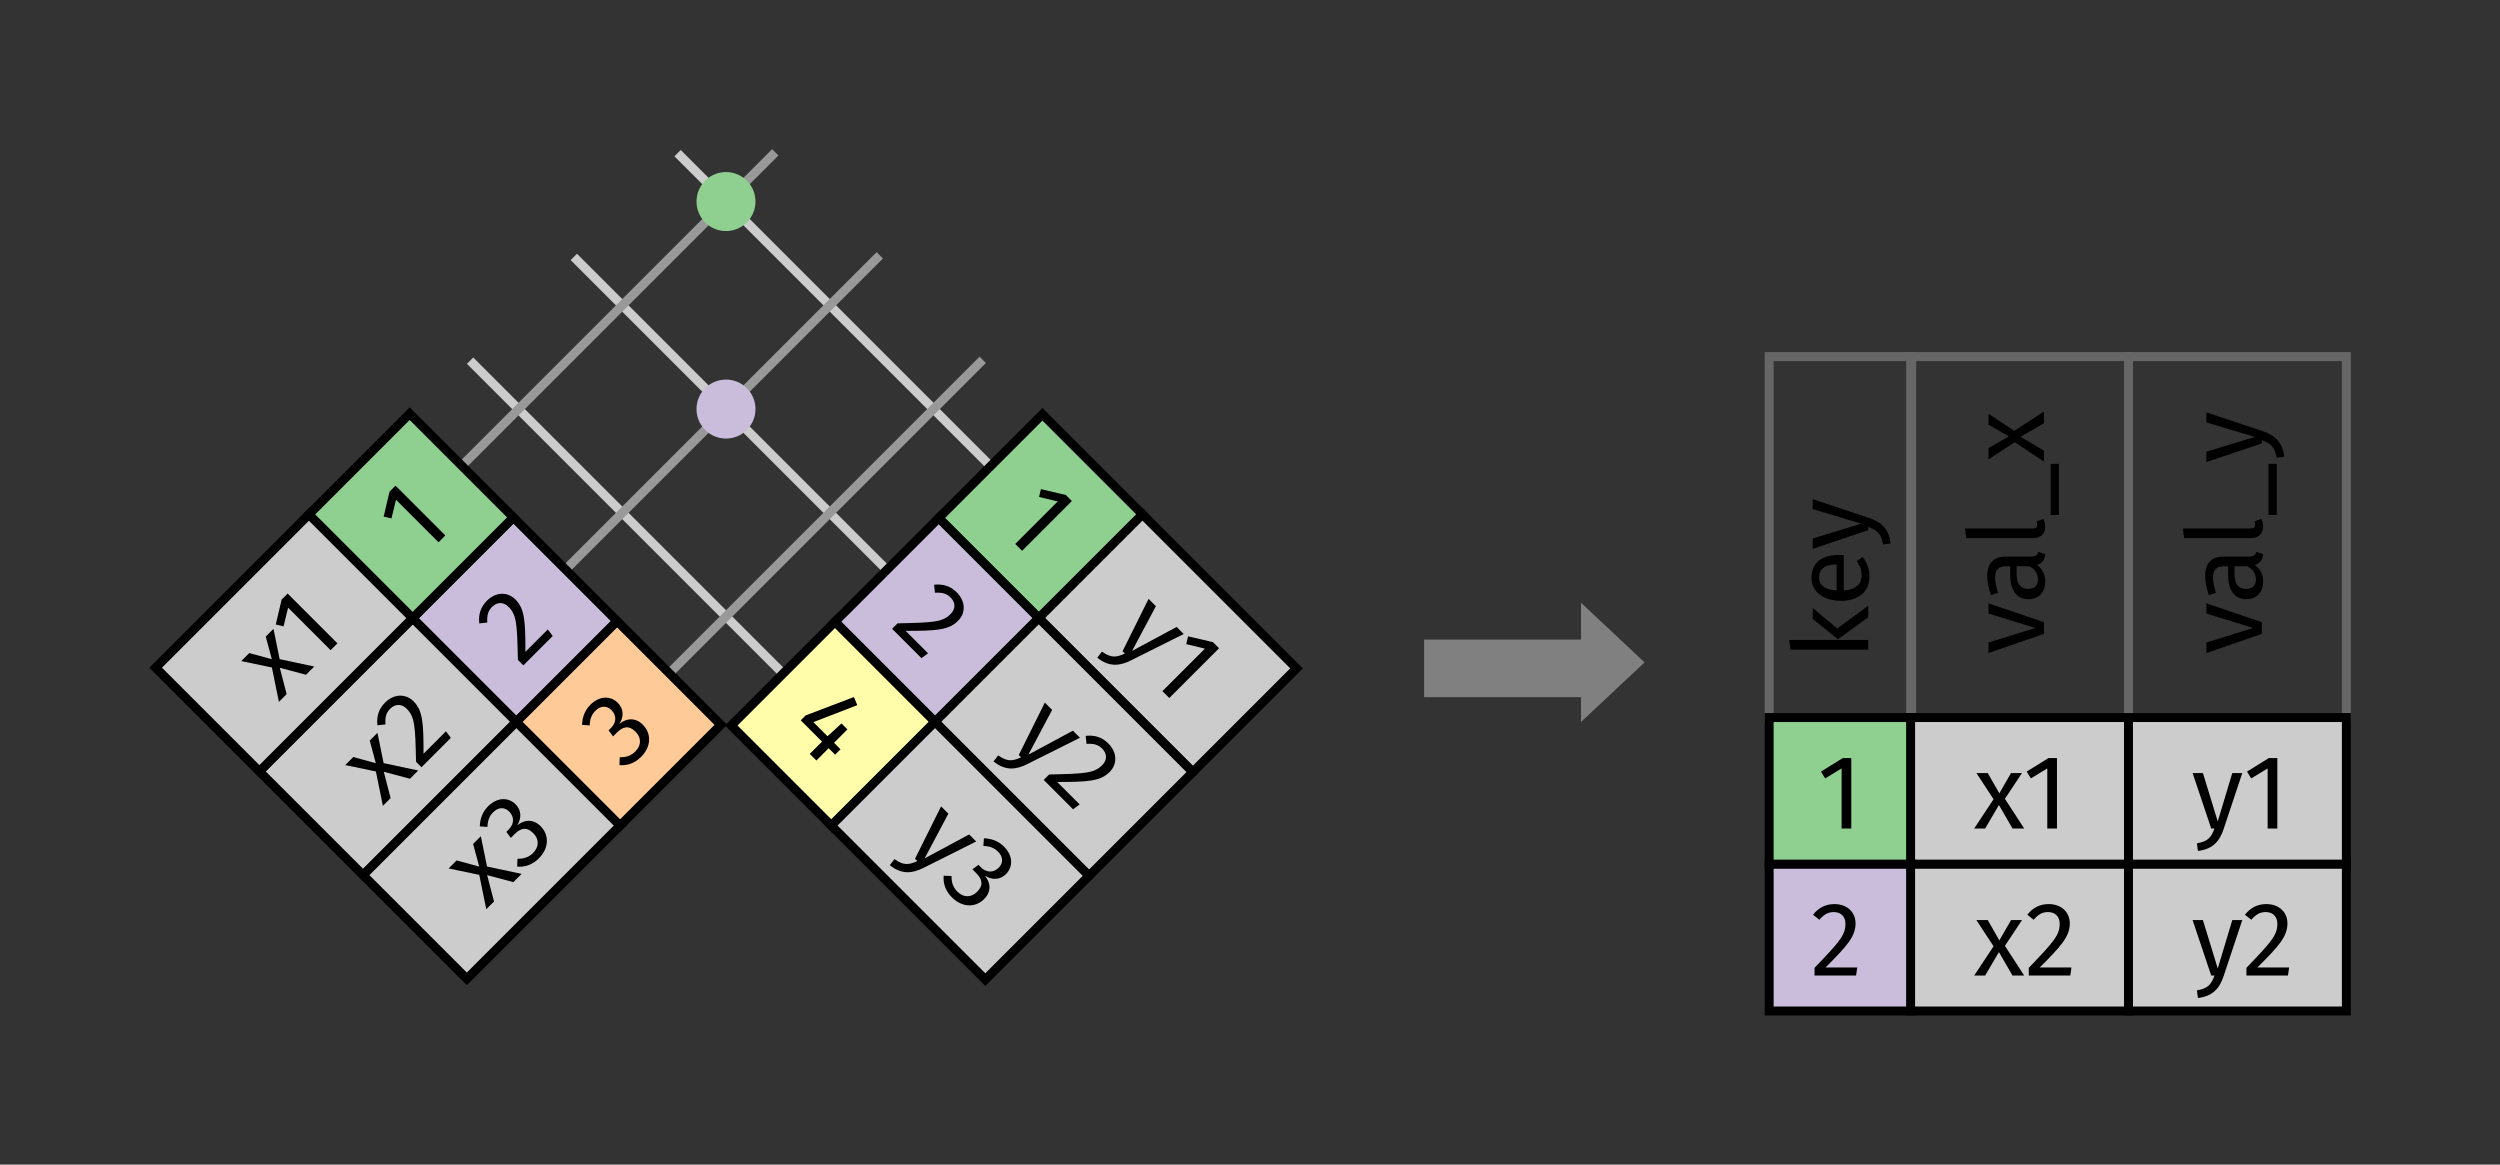 <?xml version="1.0" encoding="UTF-8" standalone="no"?>
<svg
   xmlns:dc="http://purl.org/dc/elements/1.1/"
   xmlns:cc="http://creativecommons.org/ns#"
   xmlns:rdf="http://www.w3.org/1999/02/22-rdf-syntax-ns#"
   xmlns:svg="http://www.w3.org/2000/svg"
   xmlns="http://www.w3.org/2000/svg"
   id="svg8"
   version="1.1"
   viewBox="0 0 83.799 39.038"
   height="39.038mm"
   width="83.799mm">
  <rect x="0" y="0" width="83.799" height="39.038" fill="#333333" stroke="none"/>
  <defs
     id="defs2" />
  <g
     transform="translate(35.035,-126.952)"
     id="layer1">
    <g
       transform="translate(-1.195,4.58)"
       id="g131">
      <path
         id="path5134"
         d="m 422.915,169.979 -9.043,0 -9.043,0 4.521,-7.831 4.521,-7.831 4.521,7.831 z"
         style="fill:#808080;fill-opacity:1;stroke:none;stroke-width:2.16;stroke-miterlimit:4;stroke-dasharray:none"
         transform="matrix(0,0.221,-0.136,0,42.272,53.109)" />
      <path
         id="rect5136"
         d="m 13.896,143.811 h 5.63 v 1.929 h -5.63 z"
         style="fill:#808080;fill-opacity:1;stroke:none;stroke-width:1;stroke-miterlimit:4;stroke-dasharray:none" />
    </g>
    <g
       id="g127">
      <path
         style="fill:none;fill-rule:evenodd;stroke:#cccccc;stroke-width:0.3;stroke-linecap:butt;stroke-linejoin:miter;stroke-miterlimit:4;stroke-dasharray:none;stroke-opacity:1"
         d="M -12.322,132.086 4.094,148.502"
         id="path5046" />
      <path
         style="fill:none;fill-rule:evenodd;stroke:#cccccc;stroke-width:0.3;stroke-linecap:butt;stroke-linejoin:miter;stroke-miterlimit:4;stroke-dasharray:none;stroke-opacity:1"
         d="M -19.277,139.041 -2.861,155.457"
         id="path5048" />
      <path
         id="path5050"
         d="M -15.8,135.564 0.616,151.98"
         style="fill:none;fill-rule:evenodd;stroke:#cccccc;stroke-width:0.3;stroke-linecap:butt;stroke-linejoin:miter;stroke-miterlimit:4;stroke-dasharray:none;stroke-opacity:1" />
      <path
         id="rect4769"
         d="m 99.522,99.653 h 4.777 v 4.918 h -4.777 z"
         style="fill:#8fd091;fill-opacity:1;stroke:#000000;stroke-width:0.3;stroke-miterlimit:4;stroke-dasharray:none"
         transform="rotate(45)" />
      <path
         id="rect4775"
         d="m 104.264,99.653 h 7.303 v 4.918 h -7.303 z"
         style="fill:#cccccc;fill-opacity:1;stroke:#000000;stroke-width:0.3;stroke-miterlimit:4;stroke-dasharray:none"
         transform="rotate(45)" />
      <path
         id="use5269"
         d="m 99.522,104.571 h 4.777 v 4.918 h -4.777 z"
         style="fill:#cabddc;fill-opacity:1;stroke:#000000;stroke-width:0.3;stroke-miterlimit:4;stroke-dasharray:none"
         transform="rotate(45)" />
      <path
         id="use5271"
         d="m 99.522,109.489 h 4.777 v 4.918 h -4.777 z"
         style="fill:#fffda9;fill-opacity:1;stroke:#000000;stroke-width:0.3;stroke-miterlimit:4;stroke-dasharray:none"
         transform="rotate(45)" />
      <path
         id="use5277"
         d="m 104.264,104.571 h 7.303 v 4.918 h -7.303 z"
         style="fill:#cccccc;fill-opacity:1;stroke:#000000;stroke-width:0.3;stroke-miterlimit:4;stroke-dasharray:none"
         transform="rotate(45)" />
      <path
         id="use5279"
         d="m 104.264,109.489 h 7.303 v 4.918 h -7.303 z"
         style="fill:#cccccc;fill-opacity:1;stroke:#000000;stroke-width:0.3;stroke-miterlimit:4;stroke-dasharray:none"
         transform="rotate(45)" />
      <g
         id="text4614"
         style="font-style:normal;font-weight:normal;font-size:3.387px;line-height:0%;font-family:sans-serif;letter-spacing:0px;word-spacing:0px;fill:#000000;fill-opacity:1;stroke:none;stroke-width:0.282px;stroke-linecap:butt;stroke-linejoin:miter;stroke-opacity:1"
         transform="rotate(45)"
         aria-label="y1">
        <path
           id="path94"
           style="font-style:normal;font-variant:normal;font-weight:normal;font-stretch:normal;font-size:3.528px;line-height:1.25;font-family:'Fira Sans';-inkscape-font-specification:'Fira Sans';stroke-width:0.282px"
           d="m 108.078,101.513 h -0.335 l -0.487,1.623 -0.497,-1.623 h -0.346 l 0.624,1.859 h 0.109 c -0.106,0.289 -0.212,0.434 -0.589,0.497 l 0.035,0.254 c 0.515,-0.056 0.734,-0.346 0.864,-0.741 z" />
        <path
           id="path96"
           style="font-style:normal;font-variant:normal;font-weight:normal;font-stretch:normal;font-size:3.528px;line-height:1.25;font-family:'Fira Sans';-inkscape-font-specification:'Fira Sans';stroke-width:0.282px"
           d="m 109.253,101.012 h -0.286 l -0.73,0.452 0.141,0.229 0.55,-0.335 v 2.014 h 0.325 z" />
      </g>
      <g
         id="text4618"
         style="font-style:normal;font-weight:normal;font-size:3.387px;line-height:0%;font-family:sans-serif;letter-spacing:0px;word-spacing:0px;fill:#000000;fill-opacity:1;stroke:none;stroke-width:0.282px;stroke-linecap:butt;stroke-linejoin:miter;stroke-opacity:1"
         transform="rotate(45)"
         aria-label="1">
        <path
           id="path99"
           style="font-style:normal;font-variant:normal;font-weight:normal;font-stretch:normal;font-size:3.528px;line-height:1.25;font-family:'Fira Sans';-inkscape-font-specification:'Fira Sans';stroke-width:0.282px"
           d="m 102.276,101.012 h -0.286 l -0.73,0.452 0.141,0.229 0.55,-0.335 v 2.014 h 0.325 z" />
      </g>
      <g
         id="text4622"
         style="font-style:normal;font-weight:normal;font-size:3.387px;line-height:0%;font-family:sans-serif;letter-spacing:0px;word-spacing:0px;fill:#000000;fill-opacity:1;stroke:none;stroke-width:0.282px;stroke-linecap:butt;stroke-linejoin:miter;stroke-opacity:1"
         transform="rotate(45)"
         aria-label="y2">
        <path
           id="path102"
           style="font-style:normal;font-variant:normal;font-weight:normal;font-stretch:normal;font-size:3.528px;line-height:1.25;font-family:'Fira Sans';-inkscape-font-specification:'Fira Sans';stroke-width:0.282px"
           d="m 108.078,106.431 h -0.335 l -0.487,1.623 -0.497,-1.623 h -0.346 l 0.624,1.859 h 0.109 c -0.106,0.289 -0.212,0.434 -0.589,0.497 l 0.035,0.254 c 0.515,-0.056 0.734,-0.346 0.864,-0.741 z" />
        <path
           id="path104"
           style="font-style:normal;font-variant:normal;font-weight:normal;font-stretch:normal;font-size:3.528px;line-height:1.25;font-family:'Fira Sans';-inkscape-font-specification:'Fira Sans';stroke-width:0.282px"
           d="m 108.884,105.895 c -0.296,0 -0.526,0.12 -0.716,0.356 l 0.212,0.169 c 0.159,-0.18 0.289,-0.258 0.487,-0.258 0.229,0 0.388,0.145 0.388,0.392 0,0.385 -0.205,0.61 -1.037,1.478 v 0.258 h 1.393 l 0.039,-0.272 h -1.062 c 0.723,-0.723 1.005,-1.037 1.005,-1.478 0,-0.367 -0.275,-0.646 -0.709,-0.646 z" />
      </g>
      <g
         id="text4626"
         style="font-style:normal;font-weight:normal;font-size:3.387px;line-height:0%;font-family:sans-serif;letter-spacing:0px;word-spacing:0px;fill:#000000;fill-opacity:1;stroke:none;stroke-width:0.282px;stroke-linecap:butt;stroke-linejoin:miter;stroke-opacity:1"
         transform="rotate(45)"
         aria-label="2">
        <path
           id="path107"
           style="font-style:normal;font-variant:normal;font-weight:normal;font-stretch:normal;font-size:3.528px;line-height:1.25;font-family:'Fira Sans';-inkscape-font-specification:'Fira Sans';stroke-width:0.282px"
           d="m 101.709,105.906 c -0.296,0 -0.526,0.12 -0.716,0.356 l 0.212,0.169 c 0.159,-0.18 0.289,-0.258 0.487,-0.258 0.229,0 0.388,0.145 0.388,0.392 0,0.385 -0.205,0.61 -1.037,1.478 v 0.258 h 1.393 l 0.039,-0.272 h -1.062 c 0.723,-0.723 1.005,-1.037 1.005,-1.478 0,-0.367 -0.275,-0.646 -0.709,-0.646 z" />
      </g>
      <g
         id="text4630"
         style="font-style:normal;font-weight:normal;font-size:3.387px;line-height:0%;font-family:sans-serif;letter-spacing:0px;word-spacing:0px;fill:#000000;fill-opacity:1;stroke:none;stroke-width:0.282px;stroke-linecap:butt;stroke-linejoin:miter;stroke-opacity:1"
         transform="rotate(45)"
         aria-label="y3">
        <path
           id="path110"
           style="font-style:normal;font-variant:normal;font-weight:normal;font-stretch:normal;font-size:3.528px;line-height:1.25;font-family:'Fira Sans';-inkscape-font-specification:'Fira Sans';stroke-width:0.282px"
           d="m 108.078,111.349 h -0.335 l -0.487,1.623 -0.497,-1.623 h -0.346 l 0.624,1.859 h 0.109 c -0.106,0.289 -0.212,0.434 -0.589,0.497 l 0.035,0.254 c 0.515,-0.056 0.734,-0.346 0.864,-0.741 z" />
        <path
           id="path112"
           style="font-style:normal;font-variant:normal;font-weight:normal;font-stretch:normal;font-size:3.528px;line-height:1.25;font-family:'Fira Sans';-inkscape-font-specification:'Fira Sans';stroke-width:0.282px"
           d="m 108.859,110.812 c -0.254,0 -0.473,0.092 -0.674,0.279 l 0.169,0.194 c 0.159,-0.148 0.3,-0.212 0.487,-0.212 0.236,0 0.392,0.138 0.392,0.36 0,0.275 -0.194,0.416 -0.427,0.416 h -0.12 l -0.039,0.25 h 0.176 c 0.286,0 0.469,0.099 0.469,0.423 0,0.279 -0.18,0.462 -0.476,0.462 -0.191,0 -0.349,-0.071 -0.504,-0.233 l -0.194,0.18 c 0.18,0.215 0.427,0.318 0.709,0.318 0.49,0 0.804,-0.31 0.804,-0.723 0,-0.356 -0.236,-0.543 -0.533,-0.572 0.265,-0.064 0.459,-0.243 0.459,-0.543 0,-0.318 -0.247,-0.6 -0.699,-0.6 z" />
      </g>
      <g
         id="text4634"
         style="font-style:normal;font-weight:normal;font-size:3.387px;line-height:0%;font-family:sans-serif;letter-spacing:0px;word-spacing:0px;fill:#000000;fill-opacity:1;stroke:none;stroke-width:0.282px;stroke-linecap:butt;stroke-linejoin:miter;stroke-opacity:1"
         transform="rotate(45)"
         aria-label="4">
        <path
           id="path115"
           style="font-style:normal;font-variant:normal;font-weight:normal;font-stretch:normal;font-size:3.528px;line-height:1.25;font-family:'Fira Sans';-inkscape-font-specification:'Fira Sans';stroke-width:0.282px"
           d="m 102.676,112.379 h -0.307 v -0.635 h -0.282 l -0.028,0.635 h -0.67 l 0.639,-1.443 -0.272,-0.113 -0.709,1.58 v 0.233 h 1.009 v 0.582 h 0.314 v -0.582 h 0.307 z" />
      </g>
      <path
         id="path5045"
         d="M -25.514,148.524 -9.048,132.058"
         style="fill:none;fill-rule:evenodd;stroke:#999999;stroke-width:0.3;stroke-linecap:butt;stroke-linejoin:miter;stroke-miterlimit:4;stroke-dasharray:none;stroke-opacity:1" />
      <path
         id="path4698"
         d="M -18.559,155.478 -2.094,139.013"
         style="fill:none;fill-rule:evenodd;stroke:#999999;stroke-width:0.3;stroke-linecap:butt;stroke-linejoin:miter;stroke-miterlimit:4;stroke-dasharray:none;stroke-opacity:1" />
      <path
         style="fill:none;fill-rule:evenodd;stroke:#999999;stroke-width:0.3;stroke-linecap:butt;stroke-linejoin:miter;stroke-miterlimit:4;stroke-dasharray:none;stroke-opacity:1"
         d="M -22.036,152.001 -5.546,135.511"
         id="path4696" />
      <path
         id="use4459"
         d="m 119.395,89.44 h 7.303 V 94.358 h -7.303 z"
         style="fill:#cccccc;fill-opacity:1;stroke:#000000;stroke-width:0.3;stroke-miterlimit:4;stroke-dasharray:none"
         transform="matrix(-0.707,0.707,0.707,0.707,0,0)" />
      <path
         id="use4461"
         d="m 119.395,94.358 h 7.303 v 4.918 h -7.303 z"
         style="fill:#cccccc;fill-opacity:1;stroke:#000000;stroke-width:0.3;stroke-miterlimit:4;stroke-dasharray:none"
         transform="matrix(-0.707,0.707,0.707,0.707,0,0)" />
      <path
         id="use4467"
         d="m 114.654,89.44 h 4.777 V 94.358 h -4.777 z"
         style="fill:#cabddc;fill-opacity:1;stroke:#000000;stroke-width:0.3;stroke-miterlimit:4;stroke-dasharray:none"
         transform="matrix(-0.707,0.707,0.707,0.707,0,0)" />
      <path
         id="use4469"
         d="m 114.654,94.358 h 4.777 v 4.918 h -4.777 z"
         style="fill:#fecb98;fill-opacity:1;stroke:#000000;stroke-width:0.3;stroke-miterlimit:4;stroke-dasharray:none"
         transform="matrix(-0.707,0.707,0.707,0.707,0,0)" />
      <path
         id="rect4940"
         d="m 119.395,84.522 h 7.303 v 4.918 h -7.303 z"
         style="fill:#cccccc;fill-opacity:1;stroke:#000000;stroke-width:0.3;stroke-miterlimit:4;stroke-dasharray:none"
         transform="matrix(-0.707,0.707,0.707,0.707,0,0)" />
      <path
         id="rect4934"
         d="m 114.654,84.522 h 4.777 v 4.918 h -4.777 z"
         style="fill:#8fd091;fill-opacity:1;stroke:#000000;stroke-width:0.3;stroke-miterlimit:4;stroke-dasharray:none"
         transform="matrix(-0.707,0.707,0.707,0.707,0,0)" />
      <g
         id="text4950"
         style="font-style:normal;font-weight:normal;font-size:3.387px;line-height:0%;font-family:sans-serif;letter-spacing:0px;word-spacing:0px;fill:#000000;fill-opacity:1;stroke:none;stroke-width:0.282px;stroke-linecap:butt;stroke-linejoin:miter;stroke-opacity:1"
         transform="rotate(-45)"
         aria-label="x1">
        <path
           id="path124"
           style="font-style:normal;font-variant:normal;font-weight:normal;font-stretch:normal;font-size:3.528px;line-height:1.25;font-family:'Fira Sans';-inkscape-font-specification:'Fira Sans';stroke-width:0.282px"
           d="m -123.537,87.246 0.572,-0.864 h -0.367 l -0.392,0.681 -0.388,-0.681 h -0.381 l 0.575,0.878 -0.649,0.981 h 0.367 l 0.462,-0.787 0.455,0.787 h 0.392 z" />
        <path
           id="path126"
           style="font-style:normal;font-variant:normal;font-weight:normal;font-stretch:normal;font-size:3.528px;line-height:1.25;font-family:'Fira Sans';-inkscape-font-specification:'Fira Sans';stroke-width:0.282px"
           d="m -121.792,85.881 h -0.286 l -0.73,0.452 0.141,0.229 0.55,-0.335 v 2.014 h 0.325 z" />
      </g>
      <g
         id="text4978"
         style="font-style:normal;font-weight:normal;font-size:3.387px;line-height:0%;font-family:sans-serif;letter-spacing:0px;word-spacing:0px;fill:#000000;fill-opacity:1;stroke:none;stroke-width:0.282px;stroke-linecap:butt;stroke-linejoin:miter;stroke-opacity:1"
         transform="rotate(-45)"
         aria-label="1">
        <path
           id="path129"
           style="font-style:normal;font-variant:normal;font-weight:normal;font-stretch:normal;font-size:3.528px;line-height:1.25;font-family:'Fira Sans';-inkscape-font-specification:'Fira Sans';stroke-width:0.282px"
           d="m -116.677,85.881 h -0.286 l -0.73,0.452 0.141,0.229 0.55,-0.335 v 2.014 h 0.325 z" />
      </g>
      <g
         id="text4582"
         style="font-style:normal;font-weight:normal;font-size:3.387px;line-height:0%;font-family:sans-serif;letter-spacing:0px;word-spacing:0px;fill:#000000;fill-opacity:1;stroke:none;stroke-width:0.282px;stroke-linecap:butt;stroke-linejoin:miter;stroke-opacity:1"
         transform="rotate(-45)"
         aria-label="2">
        <path
           id="path132"
           style="font-style:normal;font-variant:normal;font-weight:normal;font-stretch:normal;font-size:3.528px;line-height:1.25;font-family:'Fira Sans';-inkscape-font-specification:'Fira Sans';stroke-width:0.282px"
           d="m -117.243,90.775 c -0.296,0 -0.526,0.12 -0.716,0.356 l 0.212,0.169 c 0.159,-0.18 0.289,-0.258 0.487,-0.258 0.229,0 0.388,0.145 0.388,0.392 0,0.385 -0.205,0.61 -1.037,1.478 v 0.258 h 1.393 l 0.039,-0.272 h -1.062 c 0.723,-0.723 1.005,-1.037 1.005,-1.478 0,-0.367 -0.275,-0.646 -0.709,-0.646 z" />
      </g>
      <g
         id="text4590"
         style="font-style:normal;font-weight:normal;font-size:3.387px;line-height:0%;font-family:sans-serif;letter-spacing:0px;word-spacing:0px;fill:#000000;fill-opacity:1;stroke:none;stroke-width:0.282px;stroke-linecap:butt;stroke-linejoin:miter;stroke-opacity:1"
         transform="rotate(-45)"
         aria-label="3">
        <path
           id="path135"
           style="font-style:normal;font-variant:normal;font-weight:normal;font-stretch:normal;font-size:3.528px;line-height:1.25;font-family:'Fira Sans';-inkscape-font-specification:'Fira Sans';stroke-width:0.282px"
           d="m -117.254,95.693 c -0.254,0 -0.473,0.092 -0.674,0.279 l 0.169,0.194 c 0.159,-0.148 0.3,-0.212 0.487,-0.212 0.236,0 0.392,0.138 0.392,0.36 0,0.275 -0.194,0.416 -0.427,0.416 h -0.12 l -0.039,0.25 h 0.176 c 0.286,0 0.469,0.099 0.469,0.423 0,0.279 -0.18,0.462 -0.476,0.462 -0.191,0 -0.349,-0.071 -0.504,-0.233 l -0.194,0.18 c 0.18,0.215 0.427,0.318 0.709,0.318 0.49,0 0.804,-0.31 0.804,-0.723 0,-0.356 -0.236,-0.543 -0.533,-0.572 0.265,-0.064 0.459,-0.243 0.459,-0.543 0,-0.318 -0.247,-0.6 -0.699,-0.6 z" />
      </g>
      <path
         id="circle3549"
         d="m -9.712,140.664 a 0.988,0.988 0 0 1 -0.988,0.988 0.988,0.988 0 0 1 -0.988,-0.988 0.988,0.988 0 0 1 0.988,-0.988 0.988,0.988 0 0 1 0.988,0.988 z"
         style="fill:#cabddc;fill-opacity:1;stroke:none;stroke-width:1.023;stroke-miterlimit:4;stroke-dasharray:none" />
      <path
         id="circle3994"
         d="m -9.712,133.708 a 0.988,0.988 0 0 1 -0.988,0.988 0.988,0.988 0 0 1 -0.988,-0.988 0.988,0.988 0 0 1 0.988,-0.988 0.988,0.988 0 0 1 0.988,0.988 z"
         style="fill:#8fd091;fill-opacity:1;stroke:none;stroke-width:1.023;stroke-miterlimit:4;stroke-dasharray:none" />
      <g
         id="text3417"
         style="font-style:normal;font-weight:normal;font-size:3.387px;line-height:0%;font-family:sans-serif;letter-spacing:0px;word-spacing:0px;fill:#000000;fill-opacity:1;stroke:none;stroke-width:0.282px;stroke-linecap:butt;stroke-linejoin:miter;stroke-opacity:1"
         transform="rotate(-45)"
         aria-label="x2">
        <path
           id="path140"
           style="font-style:normal;font-variant:normal;font-weight:normal;font-stretch:normal;font-size:3.528px;line-height:1.25;font-family:'Fira Sans';-inkscape-font-specification:'Fira Sans';stroke-width:0.282px"
           d="m -123.537,92.175 0.572,-0.864 h -0.367 l -0.392,0.681 -0.388,-0.681 h -0.381 l 0.575,0.878 -0.649,0.981 h 0.367 l 0.462,-0.787 0.455,0.787 h 0.392 z" />
        <path
           id="path142"
           style="font-style:normal;font-variant:normal;font-weight:normal;font-stretch:normal;font-size:3.528px;line-height:1.25;font-family:'Fira Sans';-inkscape-font-specification:'Fira Sans';stroke-width:0.282px"
           d="m -122.072,90.775 c -0.296,0 -0.526,0.12 -0.716,0.356 l 0.212,0.169 c 0.159,-0.18 0.289,-0.258 0.487,-0.258 0.229,0 0.388,0.145 0.388,0.392 0,0.385 -0.205,0.61 -1.037,1.478 v 0.258 h 1.393 l 0.039,-0.272 h -1.062 c 0.723,-0.723 1.005,-1.037 1.005,-1.478 0,-0.367 -0.275,-0.646 -0.709,-0.646 z" />
      </g>
      <g
         id="text3421"
         style="font-style:normal;font-weight:normal;font-size:3.387px;line-height:0%;font-family:sans-serif;letter-spacing:0px;word-spacing:0px;fill:#000000;fill-opacity:1;stroke:none;stroke-width:0.282px;stroke-linecap:butt;stroke-linejoin:miter;stroke-opacity:1"
         transform="rotate(-45)"
         aria-label="x3">
        <path
           id="path145"
           style="font-style:normal;font-variant:normal;font-weight:normal;font-stretch:normal;font-size:3.528px;line-height:1.25;font-family:'Fira Sans';-inkscape-font-specification:'Fira Sans';stroke-width:0.282px"
           d="m -123.537,97.076 0.572,-0.864 h -0.367 l -0.392,0.681 -0.388,-0.681 h -0.381 l 0.575,0.878 -0.649,0.981 h 0.367 l 0.462,-0.787 0.455,0.787 h 0.392 z" />
        <path
           id="path147"
           style="font-style:normal;font-variant:normal;font-weight:normal;font-stretch:normal;font-size:3.528px;line-height:1.25;font-family:'Fira Sans';-inkscape-font-specification:'Fira Sans';stroke-width:0.282px"
           d="m -122.083,95.675 c -0.254,0 -0.473,0.092 -0.674,0.279 l 0.169,0.194 c 0.159,-0.148 0.3,-0.212 0.487,-0.212 0.236,0 0.392,0.138 0.392,0.36 0,0.275 -0.194,0.416 -0.427,0.416 h -0.12 l -0.039,0.25 h 0.176 c 0.286,0 0.469,0.099 0.469,0.423 0,0.279 -0.18,0.462 -0.476,0.462 -0.191,0 -0.349,-0.071 -0.504,-0.233 l -0.194,0.18 c 0.18,0.215 0.427,0.318 0.709,0.318 0.49,0 0.804,-0.31 0.804,-0.723 0,-0.356 -0.236,-0.543 -0.533,-0.572 0.265,-0.064 0.459,-0.243 0.459,-0.543 0,-0.318 -0.247,-0.6 -0.699,-0.6 z" />
      </g>
    </g>
    <g
       transform="translate(-1.4249055e-6)"
       id="g160">
      <path
         id="rect4786"
         d="m 24.266,138.904 h 4.777 v 12.167 h -4.777 z"
         style="fill:none;fill-opacity:1;stroke:#666666;stroke-width:0.3;stroke-miterlimit:4;stroke-dasharray:none" />
      <path
         id="rect4788"
         d="m 29.008,138.904 h 7.303 v 12.167 h -7.303 z"
         style="fill:none;fill-opacity:1;stroke:#666666;stroke-width:0.3;stroke-miterlimit:4;stroke-dasharray:none" />
      <path
         id="rect4646"
         d="m 24.266,151.004 h 4.777 v 4.918 h -4.777 z"
         style="fill:#8fd091;fill-opacity:1;stroke:#000000;stroke-width:0.3;stroke-miterlimit:4;stroke-dasharray:none" />
      <path
         id="rect4648"
         d="m 29.008,151.004 h 7.303 v 4.918 h -7.303 z"
         style="fill:#cccccc;fill-opacity:1;stroke:#000000;stroke-width:0.3;stroke-miterlimit:4;stroke-dasharray:none" />
      <path
         id="rect4650"
         d="m 24.266,155.922 h 4.777 v 4.918 h -4.777 z"
         style="fill:#cabddc;fill-opacity:1;stroke:#000000;stroke-width:0.3;stroke-miterlimit:4;stroke-dasharray:none" />
      <path
         id="rect4656"
         d="m 29.008,155.922 h 7.303 v 4.918 h -7.303 z"
         style="fill:#cccccc;fill-opacity:1;stroke:#000000;stroke-width:0.3;stroke-miterlimit:4;stroke-dasharray:none" />
      <g
         id="text4666"
         style="font-style:normal;font-weight:normal;font-size:3.387px;line-height:0%;font-family:sans-serif;letter-spacing:0px;word-spacing:0px;fill:#000000;fill-opacity:1;stroke:none;stroke-width:0.282px;stroke-linecap:butt;stroke-linejoin:miter;stroke-opacity:1"
         aria-label="1">
        <path
           id="path156"
           style="font-style:normal;font-variant:normal;font-weight:normal;font-stretch:normal;font-size:3.528px;line-height:1.25;font-family:'Fira Sans';-inkscape-font-specification:'Fira Sans';stroke-width:0.282px"
           d="m 27.019,152.363 h -0.286 l -0.73,0.452 0.141,0.229 0.55,-0.335 v 2.014 h 0.325 z" />
      </g>
      <g
         id="text4670"
         style="font-style:normal;font-weight:normal;font-size:3.387px;line-height:0%;font-family:sans-serif;letter-spacing:0px;word-spacing:0px;fill:#000000;fill-opacity:1;stroke:none;stroke-width:0.282px;stroke-linecap:butt;stroke-linejoin:miter;stroke-opacity:1"
         aria-label="x1">
        <path
           id="path159"
           style="font-style:normal;font-variant:normal;font-weight:normal;font-stretch:normal;font-size:3.528px;line-height:1.25;font-family:'Fira Sans';-inkscape-font-specification:'Fira Sans';stroke-width:0.282px"
           d="m 32.169,153.728 0.572,-0.864 h -0.367 l -0.392,0.681 -0.388,-0.681 h -0.381 l 0.575,0.878 -0.649,0.981 h 0.367 l 0.462,-0.787 0.455,0.787 h 0.392 z" />
        <path
           id="path161"
           style="font-style:normal;font-variant:normal;font-weight:normal;font-stretch:normal;font-size:3.528px;line-height:1.25;font-family:'Fira Sans';-inkscape-font-specification:'Fira Sans';stroke-width:0.282px"
           d="m 33.914,152.363 h -0.286 l -0.73,0.452 0.141,0.229 0.55,-0.335 v 2.014 h 0.325 z" />
      </g>
      <g
         id="text4674"
         style="font-style:normal;font-weight:normal;font-size:3.387px;line-height:0%;font-family:sans-serif;letter-spacing:0px;word-spacing:0px;fill:#000000;fill-opacity:1;stroke:none;stroke-width:0.282px;stroke-linecap:butt;stroke-linejoin:miter;stroke-opacity:1"
         aria-label="2">
        <path
           id="path164"
           style="font-style:normal;font-variant:normal;font-weight:normal;font-stretch:normal;font-size:3.528px;line-height:1.25;font-family:'Fira Sans';-inkscape-font-specification:'Fira Sans';stroke-width:0.282px"
           d="m 26.453,157.257 c -0.296,0 -0.526,0.12 -0.716,0.356 l 0.212,0.169 c 0.159,-0.18 0.289,-0.258 0.487,-0.258 0.229,0 0.388,0.145 0.388,0.392 0,0.385 -0.205,0.61 -1.037,1.478 v 0.258 h 1.393 l 0.039,-0.272 h -1.062 c 0.723,-0.723 1.005,-1.037 1.005,-1.478 0,-0.367 -0.275,-0.646 -0.709,-0.646 z" />
      </g>
      <g
         id="text4790"
         style="font-style:normal;font-weight:normal;font-size:3.387px;line-height:0%;font-family:sans-serif;letter-spacing:0px;word-spacing:0px;fill:#000000;fill-opacity:1;stroke:none;stroke-width:0.282px;stroke-linecap:butt;stroke-linejoin:miter;stroke-opacity:1"
         transform="rotate(-90)"
         aria-label="key">
        <path
           id="path167"
           style="font-style:normal;font-variant:normal;font-weight:normal;font-stretch:normal;font-size:3.528px;line-height:1.25;font-family:'Fira Sans';-inkscape-font-specification:'Fira Sans';stroke-width:0.282px"
           d="m -148.403,24.94 -0.325,0.039 v 2.607 h 0.325 z m 1.069,0.787 h -0.363 l -0.684,0.843 0.737,1.016 h 0.388 l -0.762,-1.037 z" />
        <path
           id="path169"
           style="font-style:normal;font-variant:normal;font-weight:normal;font-stretch:normal;font-size:3.528px;line-height:1.25;font-family:'Fira Sans';-inkscape-font-specification:'Fira Sans';stroke-width:0.282px"
           d="m -145.552,26.602 c 0,-0.568 -0.265,-0.917 -0.766,-0.917 -0.48,0 -0.773,0.413 -0.773,0.991 0,0.589 0.303,0.953 0.822,0.953 0.258,0 0.466,-0.088 0.649,-0.233 l -0.141,-0.194 c -0.162,0.113 -0.3,0.162 -0.483,0.162 -0.268,0 -0.469,-0.166 -0.501,-0.596 h 1.185 c 0.004,-0.042 0.007,-0.102 0.007,-0.166 z m -0.321,-0.074 h -0.871 c 0.025,-0.413 0.187,-0.586 0.434,-0.586 0.293,0 0.437,0.201 0.437,0.564 z" />
        <path
           id="path171"
           style="font-style:normal;font-variant:normal;font-weight:normal;font-stretch:normal;font-size:3.528px;line-height:1.25;font-family:'Fira Sans';-inkscape-font-specification:'Fira Sans';stroke-width:0.282px"
           d="m -143.683,25.727 h -0.335 l -0.487,1.623 -0.497,-1.623 h -0.346 l 0.624,1.859 h 0.109 c -0.106,0.289 -0.212,0.434 -0.589,0.497 l 0.035,0.254 c 0.515,-0.056 0.734,-0.346 0.864,-0.741 z" />
      </g>
      <g
         id="text4794"
         style="font-style:normal;font-weight:normal;font-size:3.387px;line-height:0%;font-family:sans-serif;letter-spacing:0px;word-spacing:0px;fill:#000000;fill-opacity:1;stroke:none;stroke-width:0.282px;stroke-linecap:butt;stroke-linejoin:miter;stroke-opacity:1"
         transform="rotate(-90)"
         aria-label="val_x">
        <path
           id="path174"
           style="font-style:normal;font-variant:normal;font-weight:normal;font-stretch:normal;font-size:3.528px;line-height:1.25;font-family:'Fira Sans';-inkscape-font-specification:'Fira Sans';stroke-width:0.282px"
           d="m -147.176,31.619 h -0.342 l -0.483,1.57 -0.487,-1.57 h -0.353 l 0.642,1.859 h 0.392 z" />
        <path
           id="path176"
           style="font-style:normal;font-variant:normal;font-weight:normal;font-stretch:normal;font-size:3.528px;line-height:1.25;font-family:'Fira Sans';-inkscape-font-specification:'Fira Sans';stroke-width:0.282px"
           d="m -145.608,33.044 v -0.85 c 0,-0.388 -0.205,-0.617 -0.653,-0.617 -0.208,0 -0.413,0.042 -0.642,0.127 l 0.081,0.236 c 0.191,-0.064 0.363,-0.099 0.501,-0.099 0.258,0 0.388,0.099 0.388,0.367 v 0.138 h -0.286 c -0.519,0 -0.818,0.215 -0.818,0.614 0,0.332 0.222,0.561 0.593,0.561 0.226,0 0.423,-0.085 0.554,-0.279 0.057,0.183 0.176,0.258 0.363,0.279 l 0.074,-0.226 c -0.095,-0.035 -0.155,-0.088 -0.155,-0.25 z m -0.762,0.233 c -0.212,0 -0.321,-0.116 -0.321,-0.335 0,-0.254 0.173,-0.381 0.515,-0.381 h 0.243 v 0.427 c -0.106,0.194 -0.247,0.289 -0.437,0.289 z" />
        <path
           id="path178"
           style="font-style:normal;font-variant:normal;font-weight:normal;font-stretch:normal;font-size:3.528px;line-height:1.25;font-family:'Fira Sans';-inkscape-font-specification:'Fira Sans';stroke-width:0.282px"
           d="m -144.602,33.521 c 0.095,0 0.187,-0.025 0.258,-0.064 l -0.085,-0.226 c -0.035,0.014 -0.074,0.021 -0.12,0.021 -0.085,0 -0.116,-0.049 -0.116,-0.148 v -2.272 l -0.325,0.039 v 2.24 c 0,0.265 0.152,0.409 0.388,0.409 z" />
        <path
           id="path180"
           style="font-style:normal;font-variant:normal;font-weight:normal;font-stretch:normal;font-size:3.528px;line-height:1.25;font-family:'Fira Sans';-inkscape-font-specification:'Fira Sans';stroke-width:0.282px"
           d="m -144.214,33.979 h 1.714 V 33.701 h -1.714 z" />
        <path
           id="path182"
           style="font-style:normal;font-variant:normal;font-weight:normal;font-stretch:normal;font-size:3.528px;line-height:1.25;font-family:'Fira Sans';-inkscape-font-specification:'Fira Sans';stroke-width:0.282px"
           d="m -141.393,32.483 0.572,-0.864 h -0.367 l -0.392,0.681 -0.388,-0.681 h -0.381 l 0.575,0.878 -0.649,0.981 h 0.367 l 0.462,-0.787 0.455,0.787 h 0.392 z" />
      </g>
      <g
         id="text3409"
         style="font-style:normal;font-weight:normal;font-size:3.387px;line-height:0%;font-family:sans-serif;letter-spacing:0px;word-spacing:0px;fill:#000000;fill-opacity:1;stroke:none;stroke-width:0.282px;stroke-linecap:butt;stroke-linejoin:miter;stroke-opacity:1"
         aria-label="x2">
        <path
           id="path185"
           style="font-style:normal;font-variant:normal;font-weight:normal;font-stretch:normal;font-size:3.528px;line-height:1.25;font-family:'Fira Sans';-inkscape-font-specification:'Fira Sans';stroke-width:0.282px"
           d="m 32.169,158.657 0.572,-0.864 h -0.367 l -0.392,0.681 -0.388,-0.681 h -0.381 l 0.575,0.878 -0.649,0.981 h 0.367 l 0.462,-0.787 0.455,0.787 h 0.392 z" />
        <path
           id="path187"
           style="font-style:normal;font-variant:normal;font-weight:normal;font-stretch:normal;font-size:3.528px;line-height:1.25;font-family:'Fira Sans';-inkscape-font-specification:'Fira Sans';stroke-width:0.282px"
           d="m 33.634,157.257 c -0.296,0 -0.526,0.12 -0.716,0.356 l 0.212,0.169 c 0.159,-0.18 0.289,-0.258 0.487,-0.258 0.229,0 0.388,0.145 0.388,0.392 0,0.385 -0.205,0.61 -1.037,1.478 v 0.258 h 1.393 l 0.039,-0.272 h -1.062 c 0.723,-0.723 1.005,-1.037 1.005,-1.478 0,-0.367 -0.275,-0.646 -0.709,-0.646 z" />
      </g>
      <path
         id="rect4808"
         d="m 36.311,138.904 h 7.303 v 12.167 h -7.303 z"
         style="fill:none;fill-opacity:1;stroke:#666666;stroke-width:0.3;stroke-miterlimit:4;stroke-dasharray:none" />
      <path
         id="rect4810"
         d="m 36.311,151.004 h 7.303 v 4.918 h -7.303 z"
         style="fill:#cccccc;fill-opacity:1;stroke:#000000;stroke-width:0.3;stroke-miterlimit:4;stroke-dasharray:none" />
      <path
         id="rect4812"
         d="m 36.311,155.922 h 7.303 v 4.918 h -7.303 z"
         style="fill:#cccccc;fill-opacity:1;stroke:#000000;stroke-width:0.3;stroke-miterlimit:4;stroke-dasharray:none" />
      <g
         id="text4816"
         style="font-style:normal;font-weight:normal;font-size:3.387px;line-height:0%;font-family:sans-serif;letter-spacing:0px;word-spacing:0px;fill:#000000;fill-opacity:1;stroke:none;stroke-width:0.282px;stroke-linecap:butt;stroke-linejoin:miter;stroke-opacity:1"
         aria-label="y1">
        <path
           id="path193"
           style="font-style:normal;font-variant:normal;font-weight:normal;font-stretch:normal;font-size:3.528px;line-height:1.25;font-family:'Fira Sans';-inkscape-font-specification:'Fira Sans';stroke-width:0.282px"
           d="m 40.125,152.864 h -0.335 l -0.487,1.623 -0.497,-1.623 h -0.346 l 0.624,1.859 h 0.109 c -0.106,0.289 -0.212,0.434 -0.589,0.497 l 0.035,0.254 c 0.515,-0.056 0.734,-0.346 0.864,-0.741 z" />
        <path
           id="path195"
           style="font-style:normal;font-variant:normal;font-weight:normal;font-stretch:normal;font-size:3.528px;line-height:1.25;font-family:'Fira Sans';-inkscape-font-specification:'Fira Sans';stroke-width:0.282px"
           d="m 41.3,152.363 h -0.286 l -0.73,0.452 0.141,0.229 0.55,-0.335 v 2.014 h 0.325 z" />
      </g>
      <g
         id="text4820"
         style="font-style:normal;font-weight:normal;font-size:3.387px;line-height:0%;font-family:sans-serif;letter-spacing:0px;word-spacing:0px;fill:#000000;fill-opacity:1;stroke:none;stroke-width:0.282px;stroke-linecap:butt;stroke-linejoin:miter;stroke-opacity:1"
         transform="rotate(-90)"
         aria-label="val_y">
        <path
           id="path198"
           style="font-style:normal;font-variant:normal;font-weight:normal;font-stretch:normal;font-size:3.528px;line-height:1.25;font-family:'Fira Sans';-inkscape-font-specification:'Fira Sans';stroke-width:0.282px"
           d="m -147.176,38.922 h -0.342 l -0.483,1.57 -0.487,-1.57 h -0.353 l 0.642,1.859 h 0.392 z" />
        <path
           id="path200"
           style="font-style:normal;font-variant:normal;font-weight:normal;font-stretch:normal;font-size:3.528px;line-height:1.25;font-family:'Fira Sans';-inkscape-font-specification:'Fira Sans';stroke-width:0.282px"
           d="m -145.608,40.348 v -0.85 c 0,-0.388 -0.205,-0.617 -0.653,-0.617 -0.208,0 -0.413,0.042 -0.642,0.127 l 0.081,0.236 c 0.191,-0.064 0.363,-0.099 0.501,-0.099 0.258,0 0.388,0.099 0.388,0.367 v 0.138 h -0.286 c -0.519,0 -0.818,0.215 -0.818,0.614 0,0.332 0.222,0.561 0.593,0.561 0.226,0 0.423,-0.085 0.554,-0.279 0.057,0.183 0.176,0.258 0.363,0.279 l 0.074,-0.226 c -0.095,-0.035 -0.155,-0.088 -0.155,-0.25 z m -0.762,0.233 c -0.212,0 -0.321,-0.116 -0.321,-0.335 0,-0.254 0.173,-0.381 0.515,-0.381 h 0.243 v 0.427 c -0.106,0.194 -0.247,0.289 -0.437,0.289 z" />
        <path
           id="path202"
           style="font-style:normal;font-variant:normal;font-weight:normal;font-stretch:normal;font-size:3.528px;line-height:1.25;font-family:'Fira Sans';-inkscape-font-specification:'Fira Sans';stroke-width:0.282px"
           d="m -144.602,40.824 c 0.095,0 0.187,-0.025 0.258,-0.064 l -0.085,-0.226 c -0.035,0.014 -0.074,0.021 -0.12,0.021 -0.085,0 -0.116,-0.049 -0.116,-0.148 v -2.272 l -0.325,0.039 v 2.24 c 0,0.265 0.152,0.409 0.388,0.409 z" />
        <path
           id="path204"
           style="font-style:normal;font-variant:normal;font-weight:normal;font-stretch:normal;font-size:3.528px;line-height:1.25;font-family:'Fira Sans';-inkscape-font-specification:'Fira Sans';stroke-width:0.282px"
           d="m -144.214,41.282 h 1.714 v -0.279 h -1.714 z" />
        <path
           id="path206"
           style="font-style:normal;font-variant:normal;font-weight:normal;font-stretch:normal;font-size:3.528px;line-height:1.25;font-family:'Fira Sans';-inkscape-font-specification:'Fira Sans';stroke-width:0.282px"
           d="m -140.775,38.922 h -0.335 l -0.487,1.623 -0.497,-1.623 h -0.346 l 0.624,1.859 h 0.109 c -0.106,0.289 -0.212,0.434 -0.589,0.497 l 0.035,0.254 c 0.515,-0.056 0.734,-0.346 0.864,-0.741 z" />
      </g>
      <g
         id="text4824"
         style="font-style:normal;font-weight:normal;font-size:3.387px;line-height:0%;font-family:sans-serif;letter-spacing:0px;word-spacing:0px;fill:#000000;fill-opacity:1;stroke:none;stroke-width:0.282px;stroke-linecap:butt;stroke-linejoin:miter;stroke-opacity:1"
         aria-label="y2">
        <path
           id="path209"
           style="font-style:normal;font-variant:normal;font-weight:normal;font-stretch:normal;font-size:3.528px;line-height:1.25;font-family:'Fira Sans';-inkscape-font-specification:'Fira Sans';stroke-width:0.282px"
           d="m 40.125,157.793 h -0.335 l -0.487,1.623 -0.497,-1.623 h -0.346 l 0.624,1.859 h 0.109 c -0.106,0.289 -0.212,0.434 -0.589,0.497 l 0.035,0.254 c 0.515,-0.056 0.734,-0.346 0.864,-0.741 z" />
        <path
           id="path211"
           style="font-style:normal;font-variant:normal;font-weight:normal;font-stretch:normal;font-size:3.528px;line-height:1.25;font-family:'Fira Sans';-inkscape-font-specification:'Fira Sans';stroke-width:0.282px"
           d="m 40.93,157.257 c -0.296,0 -0.526,0.12 -0.716,0.356 l 0.212,0.169 c 0.159,-0.18 0.289,-0.258 0.487,-0.258 0.229,0 0.388,0.145 0.388,0.392 0,0.385 -0.205,0.61 -1.037,1.478 v 0.258 h 1.393 l 0.039,-0.272 h -1.062 c 0.723,-0.723 1.005,-1.037 1.005,-1.478 0,-0.367 -0.275,-0.646 -0.709,-0.646 z" />
      </g>
    </g>
  </g>
</svg>

